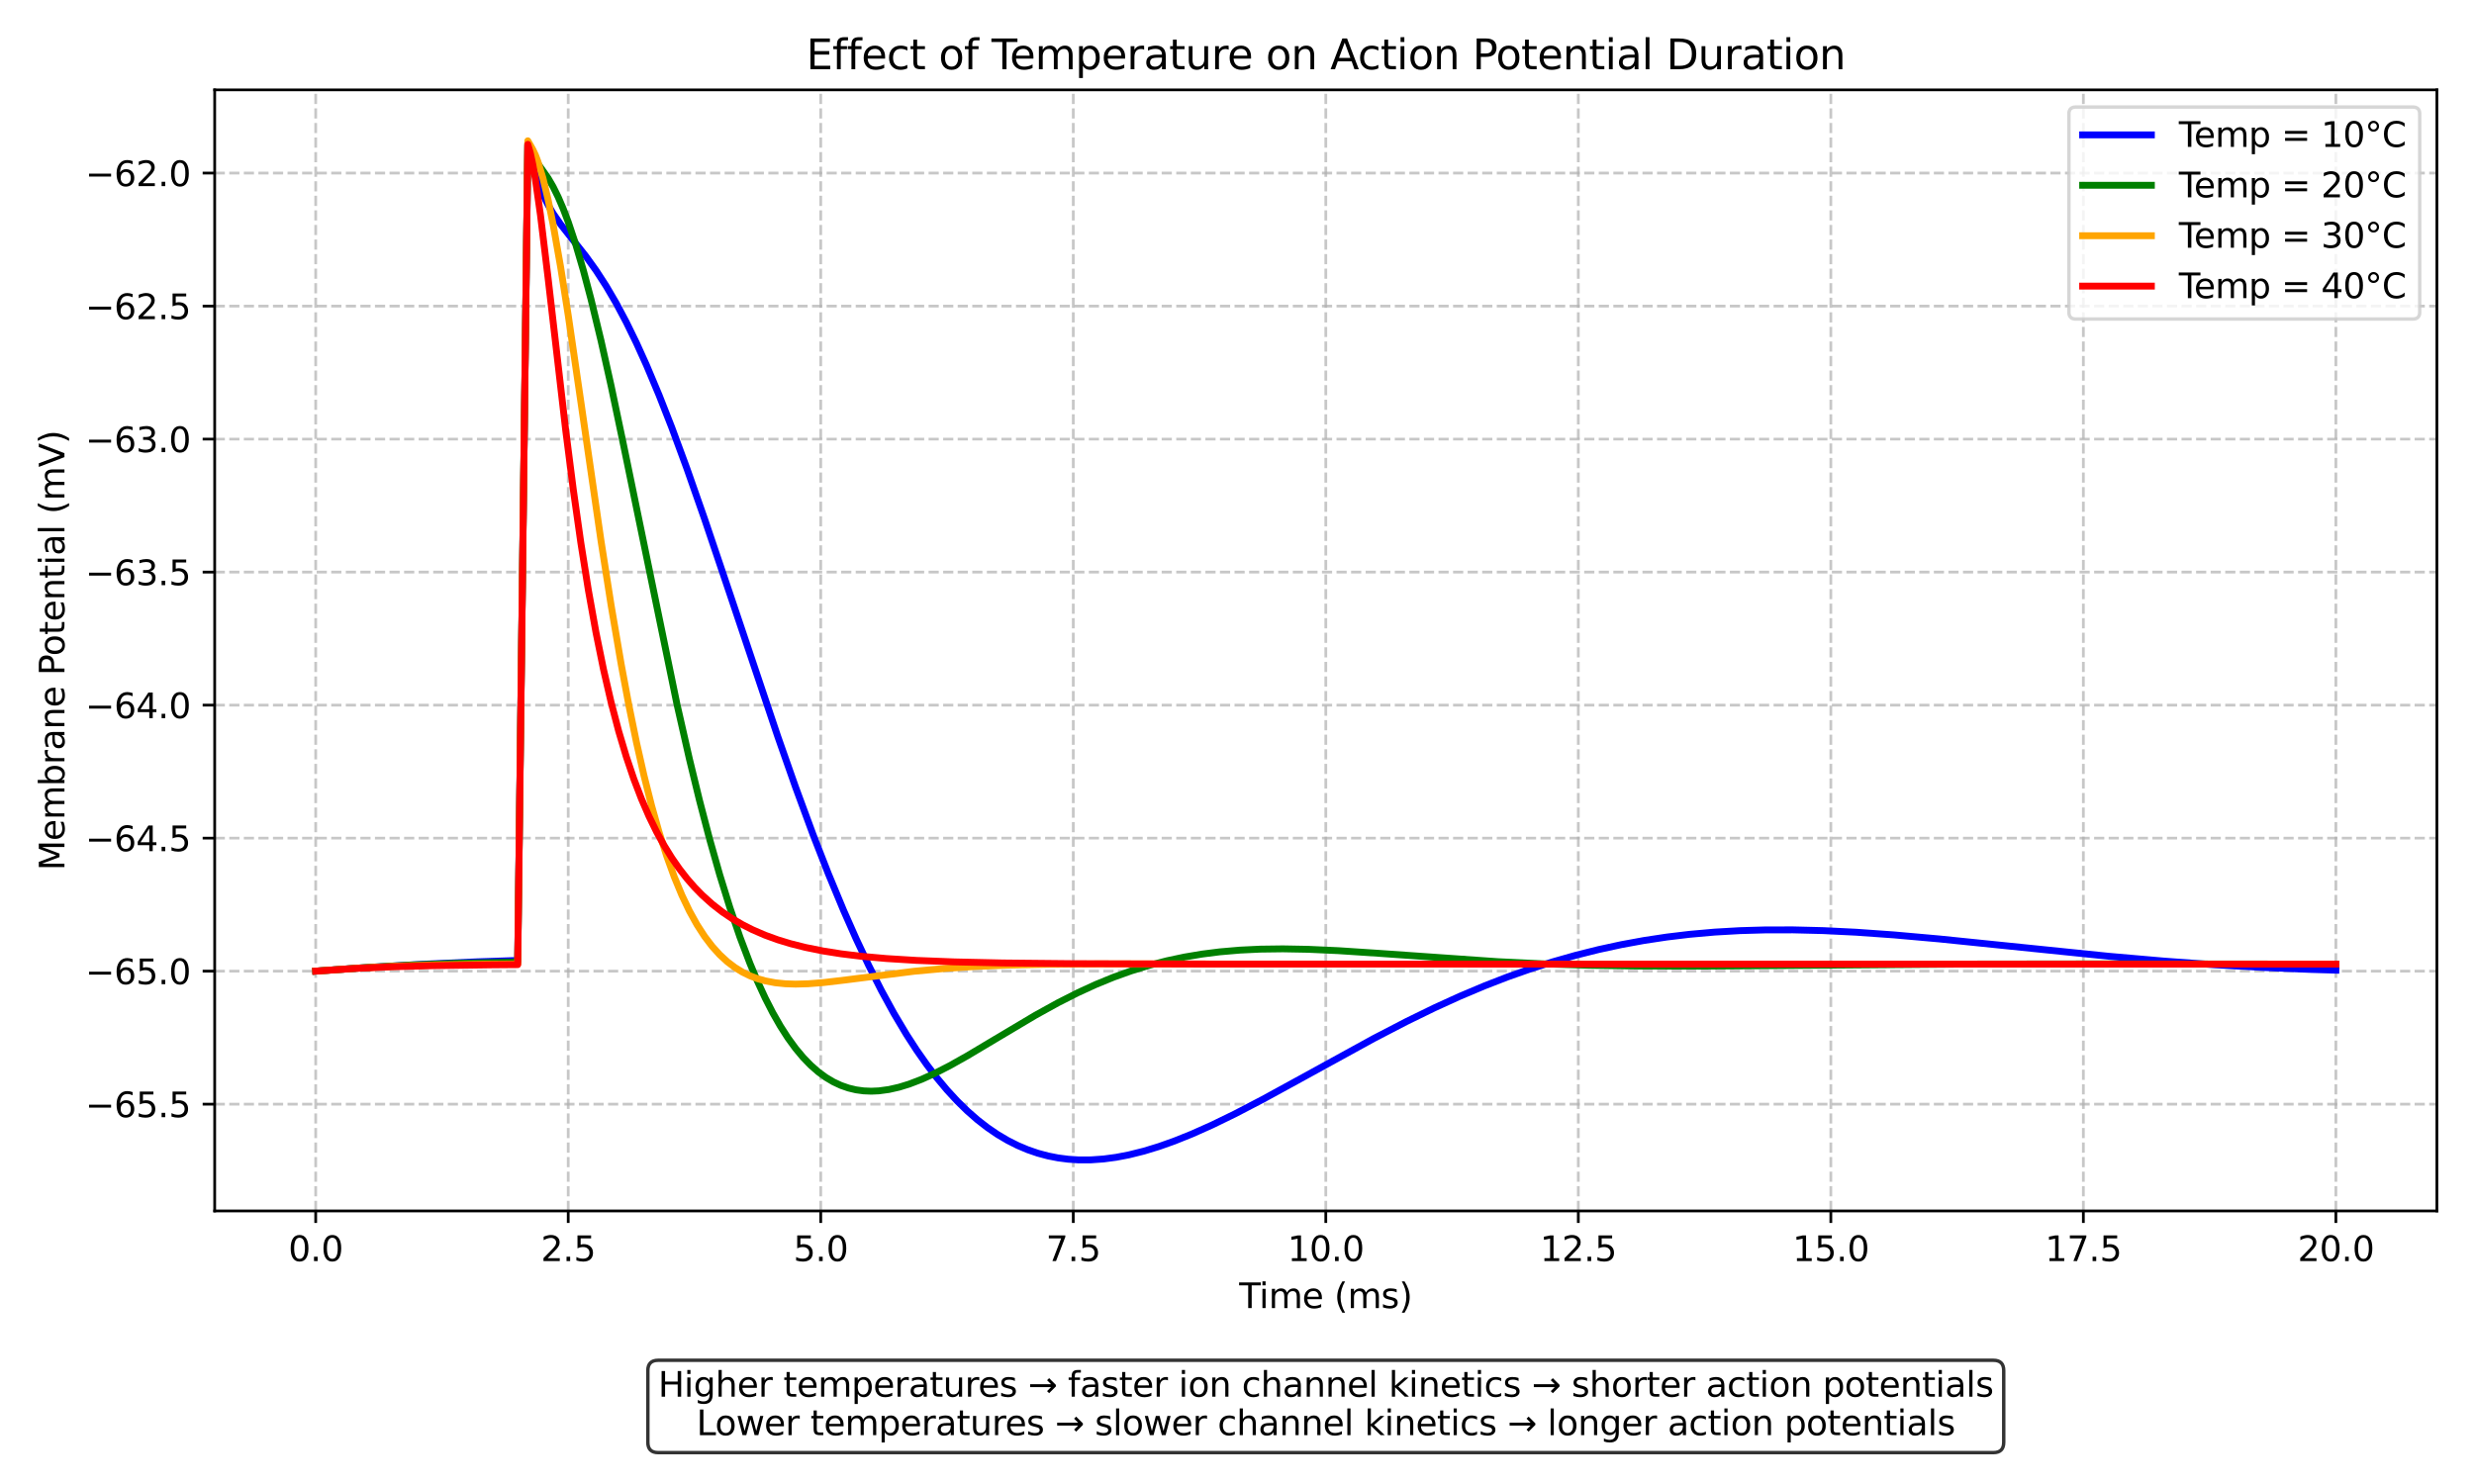 <?xml version="1.0" encoding="utf-8" standalone="no"?>
<!DOCTYPE svg PUBLIC "-//W3C//DTD SVG 1.1//EN"
  "http://www.w3.org/Graphics/SVG/1.1/DTD/svg11.dtd">
<svg xmlns:xlink="http://www.w3.org/1999/xlink" width="720pt" height="432pt" viewBox="0 0 720 432" xmlns="http://www.w3.org/2000/svg" version="1.1">
 <defs>
  <style type="text/css">*{stroke-linejoin: round; stroke-linecap: butt}</style>
 </defs>
 <g id="figure_1">
  <g id="patch_1">
   <path d="M 0 432 
L 720 432 
L 720 0 
L 0 0 
z
" style="fill: #ffffff"/>
  </g>
  <g id="axes_1">
   <g id="patch_2">
    <path d="M 62.48 352.512 
L 709.2 352.512 
L 709.2 26.16 
L 62.48 26.16 
z
" style="fill: #ffffff"/>
   </g>
   <g id="matplotlib.axis_1">
    <g id="xtick_1">
     <g id="line2d_1">
      <path d="M 91.876 352.512 
L 91.876 26.16 
" clip-path="url(#pe551882b14)" style="fill: none; stroke-dasharray: 2.96,1.28; stroke-dashoffset: 0; stroke: #b0b0b0; stroke-opacity: 0.7; stroke-width: 0.8"/>
     </g>
     <g id="line2d_2">
      <defs>
       <path id="ma149e930d0" d="M 0 0 
L 0 3.5 
" style="stroke: #000000; stroke-width: 0.8"/>
      </defs>
      <g>
       <use xlink:href="#ma149e930d0" x="91.876" y="352.512" style="stroke: #000000; stroke-width: 0.8"/>
      </g>
     </g>
     <g id="text_1">
      <!-- 0.0 -->
      <g transform="translate(83.925 367.11) scale(0.1 -0.1)">
       <defs>
        <path id="DejaVuSans-30" d="M 2034 4250 
Q 1547 4250 1301 3770 
Q 1056 3291 1056 2328 
Q 1056 1369 1301 889 
Q 1547 409 2034 409 
Q 2525 409 2770 889 
Q 3016 1369 3016 2328 
Q 3016 3291 2770 3770 
Q 2525 4250 2034 4250 
z
M 2034 4750 
Q 2819 4750 3233 4129 
Q 3647 3509 3647 2328 
Q 3647 1150 3233 529 
Q 2819 -91 2034 -91 
Q 1250 -91 836 529 
Q 422 1150 422 2328 
Q 422 3509 836 4129 
Q 1250 4750 2034 4750 
z
" transform="scale(0.016)"/>
        <path id="DejaVuSans-2e" d="M 684 794 
L 1344 794 
L 1344 0 
L 684 0 
L 684 794 
z
" transform="scale(0.016)"/>
       </defs>
       <use xlink:href="#DejaVuSans-30"/>
       <use xlink:href="#DejaVuSans-2e" transform="translate(63.623 0)"/>
       <use xlink:href="#DejaVuSans-30" transform="translate(95.41 0)"/>
      </g>
     </g>
    </g>
    <g id="xtick_2">
     <g id="line2d_3">
      <path d="M 165.367 352.512 
L 165.367 26.16 
" clip-path="url(#pe551882b14)" style="fill: none; stroke-dasharray: 2.96,1.28; stroke-dashoffset: 0; stroke: #b0b0b0; stroke-opacity: 0.7; stroke-width: 0.8"/>
     </g>
     <g id="line2d_4">
      <g>
       <use xlink:href="#ma149e930d0" x="165.367" y="352.512" style="stroke: #000000; stroke-width: 0.8"/>
      </g>
     </g>
     <g id="text_2">
      <!-- 2.5 -->
      <g transform="translate(157.416 367.11) scale(0.1 -0.1)">
       <defs>
        <path id="DejaVuSans-32" d="M 1228 531 
L 3431 531 
L 3431 0 
L 469 0 
L 469 531 
Q 828 903 1448 1529 
Q 2069 2156 2228 2338 
Q 2531 2678 2651 2914 
Q 2772 3150 2772 3378 
Q 2772 3750 2511 3984 
Q 2250 4219 1831 4219 
Q 1534 4219 1204 4116 
Q 875 4013 500 3803 
L 500 4441 
Q 881 4594 1212 4672 
Q 1544 4750 1819 4750 
Q 2544 4750 2975 4387 
Q 3406 4025 3406 3419 
Q 3406 3131 3298 2873 
Q 3191 2616 2906 2266 
Q 2828 2175 2409 1742 
Q 1991 1309 1228 531 
z
" transform="scale(0.016)"/>
        <path id="DejaVuSans-35" d="M 691 4666 
L 3169 4666 
L 3169 4134 
L 1269 4134 
L 1269 2991 
Q 1406 3038 1543 3061 
Q 1681 3084 1819 3084 
Q 2600 3084 3056 2656 
Q 3513 2228 3513 1497 
Q 3513 744 3044 326 
Q 2575 -91 1722 -91 
Q 1428 -91 1123 -41 
Q 819 9 494 109 
L 494 744 
Q 775 591 1075 516 
Q 1375 441 1709 441 
Q 2250 441 2565 725 
Q 2881 1009 2881 1497 
Q 2881 1984 2565 2268 
Q 2250 2553 1709 2553 
Q 1456 2553 1204 2497 
Q 953 2441 691 2322 
L 691 4666 
z
" transform="scale(0.016)"/>
       </defs>
       <use xlink:href="#DejaVuSans-32"/>
       <use xlink:href="#DejaVuSans-2e" transform="translate(63.623 0)"/>
       <use xlink:href="#DejaVuSans-35" transform="translate(95.41 0)"/>
      </g>
     </g>
    </g>
    <g id="xtick_3">
     <g id="line2d_5">
      <path d="M 238.858 352.512 
L 238.858 26.16 
" clip-path="url(#pe551882b14)" style="fill: none; stroke-dasharray: 2.96,1.28; stroke-dashoffset: 0; stroke: #b0b0b0; stroke-opacity: 0.7; stroke-width: 0.8"/>
     </g>
     <g id="line2d_6">
      <g>
       <use xlink:href="#ma149e930d0" x="238.858" y="352.512" style="stroke: #000000; stroke-width: 0.8"/>
      </g>
     </g>
     <g id="text_3">
      <!-- 5.0 -->
      <g transform="translate(230.907 367.11) scale(0.1 -0.1)">
       <use xlink:href="#DejaVuSans-35"/>
       <use xlink:href="#DejaVuSans-2e" transform="translate(63.623 0)"/>
       <use xlink:href="#DejaVuSans-30" transform="translate(95.41 0)"/>
      </g>
     </g>
    </g>
    <g id="xtick_4">
     <g id="line2d_7">
      <path d="M 312.349 352.512 
L 312.349 26.16 
" clip-path="url(#pe551882b14)" style="fill: none; stroke-dasharray: 2.96,1.28; stroke-dashoffset: 0; stroke: #b0b0b0; stroke-opacity: 0.7; stroke-width: 0.8"/>
     </g>
     <g id="line2d_8">
      <g>
       <use xlink:href="#ma149e930d0" x="312.349" y="352.512" style="stroke: #000000; stroke-width: 0.8"/>
      </g>
     </g>
     <g id="text_4">
      <!-- 7.5 -->
      <g transform="translate(304.398 367.11) scale(0.1 -0.1)">
       <defs>
        <path id="DejaVuSans-37" d="M 525 4666 
L 3525 4666 
L 3525 4397 
L 1831 0 
L 1172 0 
L 2766 4134 
L 525 4134 
L 525 4666 
z
" transform="scale(0.016)"/>
       </defs>
       <use xlink:href="#DejaVuSans-37"/>
       <use xlink:href="#DejaVuSans-2e" transform="translate(63.623 0)"/>
       <use xlink:href="#DejaVuSans-35" transform="translate(95.41 0)"/>
      </g>
     </g>
    </g>
    <g id="xtick_5">
     <g id="line2d_9">
      <path d="M 385.84 352.512 
L 385.84 26.16 
" clip-path="url(#pe551882b14)" style="fill: none; stroke-dasharray: 2.96,1.28; stroke-dashoffset: 0; stroke: #b0b0b0; stroke-opacity: 0.7; stroke-width: 0.8"/>
     </g>
     <g id="line2d_10">
      <g>
       <use xlink:href="#ma149e930d0" x="385.84" y="352.512" style="stroke: #000000; stroke-width: 0.8"/>
      </g>
     </g>
     <g id="text_5">
      <!-- 10.0 -->
      <g transform="translate(374.707 367.11) scale(0.1 -0.1)">
       <defs>
        <path id="DejaVuSans-31" d="M 794 531 
L 1825 531 
L 1825 4091 
L 703 3866 
L 703 4441 
L 1819 4666 
L 2450 4666 
L 2450 531 
L 3481 531 
L 3481 0 
L 794 0 
L 794 531 
z
" transform="scale(0.016)"/>
       </defs>
       <use xlink:href="#DejaVuSans-31"/>
       <use xlink:href="#DejaVuSans-30" transform="translate(63.623 0)"/>
       <use xlink:href="#DejaVuSans-2e" transform="translate(127.246 0)"/>
       <use xlink:href="#DejaVuSans-30" transform="translate(159.033 0)"/>
      </g>
     </g>
    </g>
    <g id="xtick_6">
     <g id="line2d_11">
      <path d="M 459.331 352.512 
L 459.331 26.16 
" clip-path="url(#pe551882b14)" style="fill: none; stroke-dasharray: 2.96,1.28; stroke-dashoffset: 0; stroke: #b0b0b0; stroke-opacity: 0.7; stroke-width: 0.8"/>
     </g>
     <g id="line2d_12">
      <g>
       <use xlink:href="#ma149e930d0" x="459.331" y="352.512" style="stroke: #000000; stroke-width: 0.8"/>
      </g>
     </g>
     <g id="text_6">
      <!-- 12.5 -->
      <g transform="translate(448.198 367.11) scale(0.1 -0.1)">
       <use xlink:href="#DejaVuSans-31"/>
       <use xlink:href="#DejaVuSans-32" transform="translate(63.623 0)"/>
       <use xlink:href="#DejaVuSans-2e" transform="translate(127.246 0)"/>
       <use xlink:href="#DejaVuSans-35" transform="translate(159.033 0)"/>
      </g>
     </g>
    </g>
    <g id="xtick_7">
     <g id="line2d_13">
      <path d="M 532.822 352.512 
L 532.822 26.16 
" clip-path="url(#pe551882b14)" style="fill: none; stroke-dasharray: 2.96,1.28; stroke-dashoffset: 0; stroke: #b0b0b0; stroke-opacity: 0.7; stroke-width: 0.8"/>
     </g>
     <g id="line2d_14">
      <g>
       <use xlink:href="#ma149e930d0" x="532.822" y="352.512" style="stroke: #000000; stroke-width: 0.8"/>
      </g>
     </g>
     <g id="text_7">
      <!-- 15.0 -->
      <g transform="translate(521.689 367.11) scale(0.1 -0.1)">
       <use xlink:href="#DejaVuSans-31"/>
       <use xlink:href="#DejaVuSans-35" transform="translate(63.623 0)"/>
       <use xlink:href="#DejaVuSans-2e" transform="translate(127.246 0)"/>
       <use xlink:href="#DejaVuSans-30" transform="translate(159.033 0)"/>
      </g>
     </g>
    </g>
    <g id="xtick_8">
     <g id="line2d_15">
      <path d="M 606.313 352.512 
L 606.313 26.16 
" clip-path="url(#pe551882b14)" style="fill: none; stroke-dasharray: 2.96,1.28; stroke-dashoffset: 0; stroke: #b0b0b0; stroke-opacity: 0.7; stroke-width: 0.8"/>
     </g>
     <g id="line2d_16">
      <g>
       <use xlink:href="#ma149e930d0" x="606.313" y="352.512" style="stroke: #000000; stroke-width: 0.8"/>
      </g>
     </g>
     <g id="text_8">
      <!-- 17.5 -->
      <g transform="translate(595.18 367.11) scale(0.1 -0.1)">
       <use xlink:href="#DejaVuSans-31"/>
       <use xlink:href="#DejaVuSans-37" transform="translate(63.623 0)"/>
       <use xlink:href="#DejaVuSans-2e" transform="translate(127.246 0)"/>
       <use xlink:href="#DejaVuSans-35" transform="translate(159.033 0)"/>
      </g>
     </g>
    </g>
    <g id="xtick_9">
     <g id="line2d_17">
      <path d="M 679.804 352.512 
L 679.804 26.16 
" clip-path="url(#pe551882b14)" style="fill: none; stroke-dasharray: 2.96,1.28; stroke-dashoffset: 0; stroke: #b0b0b0; stroke-opacity: 0.7; stroke-width: 0.8"/>
     </g>
     <g id="line2d_18">
      <g>
       <use xlink:href="#ma149e930d0" x="679.804" y="352.512" style="stroke: #000000; stroke-width: 0.8"/>
      </g>
     </g>
     <g id="text_9">
      <!-- 20.0 -->
      <g transform="translate(668.671 367.11) scale(0.1 -0.1)">
       <use xlink:href="#DejaVuSans-32"/>
       <use xlink:href="#DejaVuSans-30" transform="translate(63.623 0)"/>
       <use xlink:href="#DejaVuSans-2e" transform="translate(127.246 0)"/>
       <use xlink:href="#DejaVuSans-30" transform="translate(159.033 0)"/>
      </g>
     </g>
    </g>
    <g id="text_10">
     <!-- Time (ms) -->
     <g transform="translate(360.641 380.789) scale(0.1 -0.1)">
      <defs>
       <path id="DejaVuSans-54" d="M -19 4666 
L 3928 4666 
L 3928 4134 
L 2272 4134 
L 2272 0 
L 1638 0 
L 1638 4134 
L -19 4134 
L -19 4666 
z
" transform="scale(0.016)"/>
       <path id="DejaVuSans-69" d="M 603 3500 
L 1178 3500 
L 1178 0 
L 603 0 
L 603 3500 
z
M 603 4863 
L 1178 4863 
L 1178 4134 
L 603 4134 
L 603 4863 
z
" transform="scale(0.016)"/>
       <path id="DejaVuSans-6d" d="M 3328 2828 
Q 3544 3216 3844 3400 
Q 4144 3584 4550 3584 
Q 5097 3584 5394 3201 
Q 5691 2819 5691 2113 
L 5691 0 
L 5113 0 
L 5113 2094 
Q 5113 2597 4934 2840 
Q 4756 3084 4391 3084 
Q 3944 3084 3684 2787 
Q 3425 2491 3425 1978 
L 3425 0 
L 2847 0 
L 2847 2094 
Q 2847 2600 2669 2842 
Q 2491 3084 2119 3084 
Q 1678 3084 1418 2786 
Q 1159 2488 1159 1978 
L 1159 0 
L 581 0 
L 581 3500 
L 1159 3500 
L 1159 2956 
Q 1356 3278 1631 3431 
Q 1906 3584 2284 3584 
Q 2666 3584 2933 3390 
Q 3200 3197 3328 2828 
z
" transform="scale(0.016)"/>
       <path id="DejaVuSans-65" d="M 3597 1894 
L 3597 1613 
L 953 1613 
Q 991 1019 1311 708 
Q 1631 397 2203 397 
Q 2534 397 2845 478 
Q 3156 559 3463 722 
L 3463 178 
Q 3153 47 2828 -22 
Q 2503 -91 2169 -91 
Q 1331 -91 842 396 
Q 353 884 353 1716 
Q 353 2575 817 3079 
Q 1281 3584 2069 3584 
Q 2775 3584 3186 3129 
Q 3597 2675 3597 1894 
z
M 3022 2063 
Q 3016 2534 2758 2815 
Q 2500 3097 2075 3097 
Q 1594 3097 1305 2825 
Q 1016 2553 972 2059 
L 3022 2063 
z
" transform="scale(0.016)"/>
       <path id="DejaVuSans-20" transform="scale(0.016)"/>
       <path id="DejaVuSans-28" d="M 1984 4856 
Q 1566 4138 1362 3434 
Q 1159 2731 1159 2009 
Q 1159 1288 1364 580 
Q 1569 -128 1984 -844 
L 1484 -844 
Q 1016 -109 783 600 
Q 550 1309 550 2009 
Q 550 2706 781 3412 
Q 1013 4119 1484 4856 
L 1984 4856 
z
" transform="scale(0.016)"/>
       <path id="DejaVuSans-73" d="M 2834 3397 
L 2834 2853 
Q 2591 2978 2328 3040 
Q 2066 3103 1784 3103 
Q 1356 3103 1142 2972 
Q 928 2841 928 2578 
Q 928 2378 1081 2264 
Q 1234 2150 1697 2047 
L 1894 2003 
Q 2506 1872 2764 1633 
Q 3022 1394 3022 966 
Q 3022 478 2636 193 
Q 2250 -91 1575 -91 
Q 1294 -91 989 -36 
Q 684 19 347 128 
L 347 722 
Q 666 556 975 473 
Q 1284 391 1588 391 
Q 1994 391 2212 530 
Q 2431 669 2431 922 
Q 2431 1156 2273 1281 
Q 2116 1406 1581 1522 
L 1381 1569 
Q 847 1681 609 1914 
Q 372 2147 372 2553 
Q 372 3047 722 3315 
Q 1072 3584 1716 3584 
Q 2034 3584 2315 3537 
Q 2597 3491 2834 3397 
z
" transform="scale(0.016)"/>
       <path id="DejaVuSans-29" d="M 513 4856 
L 1013 4856 
Q 1481 4119 1714 3412 
Q 1947 2706 1947 2009 
Q 1947 1309 1714 600 
Q 1481 -109 1013 -844 
L 513 -844 
Q 928 -128 1133 580 
Q 1338 1288 1338 2009 
Q 1338 2731 1133 3434 
Q 928 4138 513 4856 
z
" transform="scale(0.016)"/>
      </defs>
      <use xlink:href="#DejaVuSans-54"/>
      <use xlink:href="#DejaVuSans-69" transform="translate(57.959 0)"/>
      <use xlink:href="#DejaVuSans-6d" transform="translate(85.742 0)"/>
      <use xlink:href="#DejaVuSans-65" transform="translate(183.154 0)"/>
      <use xlink:href="#DejaVuSans-20" transform="translate(244.678 0)"/>
      <use xlink:href="#DejaVuSans-28" transform="translate(276.465 0)"/>
      <use xlink:href="#DejaVuSans-6d" transform="translate(315.479 0)"/>
      <use xlink:href="#DejaVuSans-73" transform="translate(412.891 0)"/>
      <use xlink:href="#DejaVuSans-29" transform="translate(464.99 0)"/>
     </g>
    </g>
   </g>
   <g id="matplotlib.axis_2">
    <g id="ytick_1">
     <g id="line2d_19">
      <path d="M 62.48 321.42 
L 709.2 321.42 
" clip-path="url(#pe551882b14)" style="fill: none; stroke-dasharray: 2.96,1.28; stroke-dashoffset: 0; stroke: #b0b0b0; stroke-opacity: 0.7; stroke-width: 0.8"/>
     </g>
     <g id="line2d_20">
      <defs>
       <path id="mdd302c9a31" d="M 0 0 
L -3.5 0 
" style="stroke: #000000; stroke-width: 0.8"/>
      </defs>
      <g>
       <use xlink:href="#mdd302c9a31" x="62.48" y="321.42" style="stroke: #000000; stroke-width: 0.8"/>
      </g>
     </g>
     <g id="text_11">
      <!-- −65.5 -->
      <g transform="translate(24.835 325.219) scale(0.1 -0.1)">
       <defs>
        <path id="DejaVuSans-2212" d="M 678 2272 
L 4684 2272 
L 4684 1741 
L 678 1741 
L 678 2272 
z
" transform="scale(0.016)"/>
        <path id="DejaVuSans-36" d="M 2113 2584 
Q 1688 2584 1439 2293 
Q 1191 2003 1191 1497 
Q 1191 994 1439 701 
Q 1688 409 2113 409 
Q 2538 409 2786 701 
Q 3034 994 3034 1497 
Q 3034 2003 2786 2293 
Q 2538 2584 2113 2584 
z
M 3366 4563 
L 3366 3988 
Q 3128 4100 2886 4159 
Q 2644 4219 2406 4219 
Q 1781 4219 1451 3797 
Q 1122 3375 1075 2522 
Q 1259 2794 1537 2939 
Q 1816 3084 2150 3084 
Q 2853 3084 3261 2657 
Q 3669 2231 3669 1497 
Q 3669 778 3244 343 
Q 2819 -91 2113 -91 
Q 1303 -91 875 529 
Q 447 1150 447 2328 
Q 447 3434 972 4092 
Q 1497 4750 2381 4750 
Q 2619 4750 2861 4703 
Q 3103 4656 3366 4563 
z
" transform="scale(0.016)"/>
       </defs>
       <use xlink:href="#DejaVuSans-2212"/>
       <use xlink:href="#DejaVuSans-36" transform="translate(83.789 0)"/>
       <use xlink:href="#DejaVuSans-35" transform="translate(147.412 0)"/>
       <use xlink:href="#DejaVuSans-2e" transform="translate(211.035 0)"/>
       <use xlink:href="#DejaVuSans-35" transform="translate(242.822 0)"/>
      </g>
     </g>
    </g>
    <g id="ytick_2">
     <g id="line2d_21">
      <path d="M 62.48 282.701 
L 709.2 282.701 
" clip-path="url(#pe551882b14)" style="fill: none; stroke-dasharray: 2.96,1.28; stroke-dashoffset: 0; stroke: #b0b0b0; stroke-opacity: 0.7; stroke-width: 0.8"/>
     </g>
     <g id="line2d_22">
      <g>
       <use xlink:href="#mdd302c9a31" x="62.48" y="282.701" style="stroke: #000000; stroke-width: 0.8"/>
      </g>
     </g>
     <g id="text_12">
      <!-- −65.0 -->
      <g transform="translate(24.835 286.5) scale(0.1 -0.1)">
       <use xlink:href="#DejaVuSans-2212"/>
       <use xlink:href="#DejaVuSans-36" transform="translate(83.789 0)"/>
       <use xlink:href="#DejaVuSans-35" transform="translate(147.412 0)"/>
       <use xlink:href="#DejaVuSans-2e" transform="translate(211.035 0)"/>
       <use xlink:href="#DejaVuSans-30" transform="translate(242.822 0)"/>
      </g>
     </g>
    </g>
    <g id="ytick_3">
     <g id="line2d_23">
      <path d="M 62.48 243.982 
L 709.2 243.982 
" clip-path="url(#pe551882b14)" style="fill: none; stroke-dasharray: 2.96,1.28; stroke-dashoffset: 0; stroke: #b0b0b0; stroke-opacity: 0.7; stroke-width: 0.8"/>
     </g>
     <g id="line2d_24">
      <g>
       <use xlink:href="#mdd302c9a31" x="62.48" y="243.982" style="stroke: #000000; stroke-width: 0.8"/>
      </g>
     </g>
     <g id="text_13">
      <!-- −64.5 -->
      <g transform="translate(24.835 247.781) scale(0.1 -0.1)">
       <defs>
        <path id="DejaVuSans-34" d="M 2419 4116 
L 825 1625 
L 2419 1625 
L 2419 4116 
z
M 2253 4666 
L 3047 4666 
L 3047 1625 
L 3713 1625 
L 3713 1100 
L 3047 1100 
L 3047 0 
L 2419 0 
L 2419 1100 
L 313 1100 
L 313 1709 
L 2253 4666 
z
" transform="scale(0.016)"/>
       </defs>
       <use xlink:href="#DejaVuSans-2212"/>
       <use xlink:href="#DejaVuSans-36" transform="translate(83.789 0)"/>
       <use xlink:href="#DejaVuSans-34" transform="translate(147.412 0)"/>
       <use xlink:href="#DejaVuSans-2e" transform="translate(211.035 0)"/>
       <use xlink:href="#DejaVuSans-35" transform="translate(242.822 0)"/>
      </g>
     </g>
    </g>
    <g id="ytick_4">
     <g id="line2d_25">
      <path d="M 62.48 205.263 
L 709.2 205.263 
" clip-path="url(#pe551882b14)" style="fill: none; stroke-dasharray: 2.96,1.28; stroke-dashoffset: 0; stroke: #b0b0b0; stroke-opacity: 0.7; stroke-width: 0.8"/>
     </g>
     <g id="line2d_26">
      <g>
       <use xlink:href="#mdd302c9a31" x="62.48" y="205.263" style="stroke: #000000; stroke-width: 0.8"/>
      </g>
     </g>
     <g id="text_14">
      <!-- −64.0 -->
      <g transform="translate(24.835 209.062) scale(0.1 -0.1)">
       <use xlink:href="#DejaVuSans-2212"/>
       <use xlink:href="#DejaVuSans-36" transform="translate(83.789 0)"/>
       <use xlink:href="#DejaVuSans-34" transform="translate(147.412 0)"/>
       <use xlink:href="#DejaVuSans-2e" transform="translate(211.035 0)"/>
       <use xlink:href="#DejaVuSans-30" transform="translate(242.822 0)"/>
      </g>
     </g>
    </g>
    <g id="ytick_5">
     <g id="line2d_27">
      <path d="M 62.48 166.544 
L 709.2 166.544 
" clip-path="url(#pe551882b14)" style="fill: none; stroke-dasharray: 2.96,1.28; stroke-dashoffset: 0; stroke: #b0b0b0; stroke-opacity: 0.7; stroke-width: 0.8"/>
     </g>
     <g id="line2d_28">
      <g>
       <use xlink:href="#mdd302c9a31" x="62.48" y="166.544" style="stroke: #000000; stroke-width: 0.8"/>
      </g>
     </g>
     <g id="text_15">
      <!-- −63.5 -->
      <g transform="translate(24.835 170.343) scale(0.1 -0.1)">
       <defs>
        <path id="DejaVuSans-33" d="M 2597 2516 
Q 3050 2419 3304 2112 
Q 3559 1806 3559 1356 
Q 3559 666 3084 287 
Q 2609 -91 1734 -91 
Q 1441 -91 1130 -33 
Q 819 25 488 141 
L 488 750 
Q 750 597 1062 519 
Q 1375 441 1716 441 
Q 2309 441 2620 675 
Q 2931 909 2931 1356 
Q 2931 1769 2642 2001 
Q 2353 2234 1838 2234 
L 1294 2234 
L 1294 2753 
L 1863 2753 
Q 2328 2753 2575 2939 
Q 2822 3125 2822 3475 
Q 2822 3834 2567 4026 
Q 2313 4219 1838 4219 
Q 1578 4219 1281 4162 
Q 984 4106 628 3988 
L 628 4550 
Q 988 4650 1302 4700 
Q 1616 4750 1894 4750 
Q 2613 4750 3031 4423 
Q 3450 4097 3450 3541 
Q 3450 3153 3228 2886 
Q 3006 2619 2597 2516 
z
" transform="scale(0.016)"/>
       </defs>
       <use xlink:href="#DejaVuSans-2212"/>
       <use xlink:href="#DejaVuSans-36" transform="translate(83.789 0)"/>
       <use xlink:href="#DejaVuSans-33" transform="translate(147.412 0)"/>
       <use xlink:href="#DejaVuSans-2e" transform="translate(211.035 0)"/>
       <use xlink:href="#DejaVuSans-35" transform="translate(242.822 0)"/>
      </g>
     </g>
    </g>
    <g id="ytick_6">
     <g id="line2d_29">
      <path d="M 62.48 127.824 
L 709.2 127.824 
" clip-path="url(#pe551882b14)" style="fill: none; stroke-dasharray: 2.96,1.28; stroke-dashoffset: 0; stroke: #b0b0b0; stroke-opacity: 0.7; stroke-width: 0.8"/>
     </g>
     <g id="line2d_30">
      <g>
       <use xlink:href="#mdd302c9a31" x="62.48" y="127.824" style="stroke: #000000; stroke-width: 0.8"/>
      </g>
     </g>
     <g id="text_16">
      <!-- −63.0 -->
      <g transform="translate(24.835 131.624) scale(0.1 -0.1)">
       <use xlink:href="#DejaVuSans-2212"/>
       <use xlink:href="#DejaVuSans-36" transform="translate(83.789 0)"/>
       <use xlink:href="#DejaVuSans-33" transform="translate(147.412 0)"/>
       <use xlink:href="#DejaVuSans-2e" transform="translate(211.035 0)"/>
       <use xlink:href="#DejaVuSans-30" transform="translate(242.822 0)"/>
      </g>
     </g>
    </g>
    <g id="ytick_7">
     <g id="line2d_31">
      <path d="M 62.48 89.105 
L 709.2 89.105 
" clip-path="url(#pe551882b14)" style="fill: none; stroke-dasharray: 2.96,1.28; stroke-dashoffset: 0; stroke: #b0b0b0; stroke-opacity: 0.7; stroke-width: 0.8"/>
     </g>
     <g id="line2d_32">
      <g>
       <use xlink:href="#mdd302c9a31" x="62.48" y="89.105" style="stroke: #000000; stroke-width: 0.8"/>
      </g>
     </g>
     <g id="text_17">
      <!-- −62.5 -->
      <g transform="translate(24.835 92.904) scale(0.1 -0.1)">
       <use xlink:href="#DejaVuSans-2212"/>
       <use xlink:href="#DejaVuSans-36" transform="translate(83.789 0)"/>
       <use xlink:href="#DejaVuSans-32" transform="translate(147.412 0)"/>
       <use xlink:href="#DejaVuSans-2e" transform="translate(211.035 0)"/>
       <use xlink:href="#DejaVuSans-35" transform="translate(242.822 0)"/>
      </g>
     </g>
    </g>
    <g id="ytick_8">
     <g id="line2d_33">
      <path d="M 62.48 50.386 
L 709.2 50.386 
" clip-path="url(#pe551882b14)" style="fill: none; stroke-dasharray: 2.96,1.28; stroke-dashoffset: 0; stroke: #b0b0b0; stroke-opacity: 0.7; stroke-width: 0.8"/>
     </g>
     <g id="line2d_34">
      <g>
       <use xlink:href="#mdd302c9a31" x="62.48" y="50.386" style="stroke: #000000; stroke-width: 0.8"/>
      </g>
     </g>
     <g id="text_18">
      <!-- −62.0 -->
      <g transform="translate(24.835 54.185) scale(0.1 -0.1)">
       <use xlink:href="#DejaVuSans-2212"/>
       <use xlink:href="#DejaVuSans-36" transform="translate(83.789 0)"/>
       <use xlink:href="#DejaVuSans-32" transform="translate(147.412 0)"/>
       <use xlink:href="#DejaVuSans-2e" transform="translate(211.035 0)"/>
       <use xlink:href="#DejaVuSans-30" transform="translate(242.822 0)"/>
      </g>
     </g>
    </g>
    <g id="text_19">
     <!-- Membrane Potential (mV) -->
     <g transform="translate(18.755 253.407) rotate(-90) scale(0.1 -0.1)">
      <defs>
       <path id="DejaVuSans-4d" d="M 628 4666 
L 1569 4666 
L 2759 1491 
L 3956 4666 
L 4897 4666 
L 4897 0 
L 4281 0 
L 4281 4097 
L 3078 897 
L 2444 897 
L 1241 4097 
L 1241 0 
L 628 0 
L 628 4666 
z
" transform="scale(0.016)"/>
       <path id="DejaVuSans-62" d="M 3116 1747 
Q 3116 2381 2855 2742 
Q 2594 3103 2138 3103 
Q 1681 3103 1420 2742 
Q 1159 2381 1159 1747 
Q 1159 1113 1420 752 
Q 1681 391 2138 391 
Q 2594 391 2855 752 
Q 3116 1113 3116 1747 
z
M 1159 2969 
Q 1341 3281 1617 3432 
Q 1894 3584 2278 3584 
Q 2916 3584 3314 3078 
Q 3713 2572 3713 1747 
Q 3713 922 3314 415 
Q 2916 -91 2278 -91 
Q 1894 -91 1617 61 
Q 1341 213 1159 525 
L 1159 0 
L 581 0 
L 581 4863 
L 1159 4863 
L 1159 2969 
z
" transform="scale(0.016)"/>
       <path id="DejaVuSans-72" d="M 2631 2963 
Q 2534 3019 2420 3045 
Q 2306 3072 2169 3072 
Q 1681 3072 1420 2755 
Q 1159 2438 1159 1844 
L 1159 0 
L 581 0 
L 581 3500 
L 1159 3500 
L 1159 2956 
Q 1341 3275 1631 3429 
Q 1922 3584 2338 3584 
Q 2397 3584 2469 3576 
Q 2541 3569 2628 3553 
L 2631 2963 
z
" transform="scale(0.016)"/>
       <path id="DejaVuSans-61" d="M 2194 1759 
Q 1497 1759 1228 1600 
Q 959 1441 959 1056 
Q 959 750 1161 570 
Q 1363 391 1709 391 
Q 2188 391 2477 730 
Q 2766 1069 2766 1631 
L 2766 1759 
L 2194 1759 
z
M 3341 1997 
L 3341 0 
L 2766 0 
L 2766 531 
Q 2569 213 2275 61 
Q 1981 -91 1556 -91 
Q 1019 -91 701 211 
Q 384 513 384 1019 
Q 384 1609 779 1909 
Q 1175 2209 1959 2209 
L 2766 2209 
L 2766 2266 
Q 2766 2663 2505 2880 
Q 2244 3097 1772 3097 
Q 1472 3097 1187 3025 
Q 903 2953 641 2809 
L 641 3341 
Q 956 3463 1253 3523 
Q 1550 3584 1831 3584 
Q 2591 3584 2966 3190 
Q 3341 2797 3341 1997 
z
" transform="scale(0.016)"/>
       <path id="DejaVuSans-6e" d="M 3513 2113 
L 3513 0 
L 2938 0 
L 2938 2094 
Q 2938 2591 2744 2837 
Q 2550 3084 2163 3084 
Q 1697 3084 1428 2787 
Q 1159 2491 1159 1978 
L 1159 0 
L 581 0 
L 581 3500 
L 1159 3500 
L 1159 2956 
Q 1366 3272 1645 3428 
Q 1925 3584 2291 3584 
Q 2894 3584 3203 3211 
Q 3513 2838 3513 2113 
z
" transform="scale(0.016)"/>
       <path id="DejaVuSans-50" d="M 1259 4147 
L 1259 2394 
L 2053 2394 
Q 2494 2394 2734 2622 
Q 2975 2850 2975 3272 
Q 2975 3691 2734 3919 
Q 2494 4147 2053 4147 
L 1259 4147 
z
M 628 4666 
L 2053 4666 
Q 2838 4666 3239 4311 
Q 3641 3956 3641 3272 
Q 3641 2581 3239 2228 
Q 2838 1875 2053 1875 
L 1259 1875 
L 1259 0 
L 628 0 
L 628 4666 
z
" transform="scale(0.016)"/>
       <path id="DejaVuSans-6f" d="M 1959 3097 
Q 1497 3097 1228 2736 
Q 959 2375 959 1747 
Q 959 1119 1226 758 
Q 1494 397 1959 397 
Q 2419 397 2687 759 
Q 2956 1122 2956 1747 
Q 2956 2369 2687 2733 
Q 2419 3097 1959 3097 
z
M 1959 3584 
Q 2709 3584 3137 3096 
Q 3566 2609 3566 1747 
Q 3566 888 3137 398 
Q 2709 -91 1959 -91 
Q 1206 -91 779 398 
Q 353 888 353 1747 
Q 353 2609 779 3096 
Q 1206 3584 1959 3584 
z
" transform="scale(0.016)"/>
       <path id="DejaVuSans-74" d="M 1172 4494 
L 1172 3500 
L 2356 3500 
L 2356 3053 
L 1172 3053 
L 1172 1153 
Q 1172 725 1289 603 
Q 1406 481 1766 481 
L 2356 481 
L 2356 0 
L 1766 0 
Q 1100 0 847 248 
Q 594 497 594 1153 
L 594 3053 
L 172 3053 
L 172 3500 
L 594 3500 
L 594 4494 
L 1172 4494 
z
" transform="scale(0.016)"/>
       <path id="DejaVuSans-6c" d="M 603 4863 
L 1178 4863 
L 1178 0 
L 603 0 
L 603 4863 
z
" transform="scale(0.016)"/>
       <path id="DejaVuSans-56" d="M 1831 0 
L 50 4666 
L 709 4666 
L 2188 738 
L 3669 4666 
L 4325 4666 
L 2547 0 
L 1831 0 
z
" transform="scale(0.016)"/>
      </defs>
      <use xlink:href="#DejaVuSans-4d"/>
      <use xlink:href="#DejaVuSans-65" transform="translate(86.279 0)"/>
      <use xlink:href="#DejaVuSans-6d" transform="translate(147.803 0)"/>
      <use xlink:href="#DejaVuSans-62" transform="translate(245.215 0)"/>
      <use xlink:href="#DejaVuSans-72" transform="translate(308.691 0)"/>
      <use xlink:href="#DejaVuSans-61" transform="translate(349.805 0)"/>
      <use xlink:href="#DejaVuSans-6e" transform="translate(411.084 0)"/>
      <use xlink:href="#DejaVuSans-65" transform="translate(474.463 0)"/>
      <use xlink:href="#DejaVuSans-20" transform="translate(535.986 0)"/>
      <use xlink:href="#DejaVuSans-50" transform="translate(567.773 0)"/>
      <use xlink:href="#DejaVuSans-6f" transform="translate(624.451 0)"/>
      <use xlink:href="#DejaVuSans-74" transform="translate(685.633 0)"/>
      <use xlink:href="#DejaVuSans-65" transform="translate(724.842 0)"/>
      <use xlink:href="#DejaVuSans-6e" transform="translate(786.365 0)"/>
      <use xlink:href="#DejaVuSans-74" transform="translate(849.744 0)"/>
      <use xlink:href="#DejaVuSans-69" transform="translate(888.953 0)"/>
      <use xlink:href="#DejaVuSans-61" transform="translate(916.736 0)"/>
      <use xlink:href="#DejaVuSans-6c" transform="translate(978.016 0)"/>
      <use xlink:href="#DejaVuSans-20" transform="translate(1005.799 0)"/>
      <use xlink:href="#DejaVuSans-28" transform="translate(1037.586 0)"/>
      <use xlink:href="#DejaVuSans-6d" transform="translate(1076.6 0)"/>
      <use xlink:href="#DejaVuSans-56" transform="translate(1174.012 0)"/>
      <use xlink:href="#DejaVuSans-29" transform="translate(1242.42 0)"/>
     </g>
    </g>
   </g>
   <g id="line2d_35">
    <path d="M 91.876 282.701 
L 105.84 281.707 
L 122.743 280.715 
L 138.911 279.984 
L 150.669 279.589 
L 153.609 42.307 
L 155.079 48.218 
L 156.548 52.889 
L 158.018 56.605 
L 159.488 59.615 
L 160.958 62.127 
L 163.163 65.309 
L 166.102 69.041 
L 170.512 74.613 
L 173.451 78.704 
L 176.391 83.24 
L 179.331 88.267 
L 182.27 93.797 
L 185.21 99.821 
L 188.149 106.319 
L 191.824 115.063 
L 195.499 124.434 
L 199.908 136.394 
L 205.052 151.076 
L 212.401 172.85 
L 226.365 214.435 
L 231.509 229.086 
L 236.653 243.035 
L 241.063 254.33 
L 245.472 264.952 
L 249.147 273.258 
L 252.821 281.05 
L 256.496 288.315 
L 260.171 295.035 
L 263.845 301.201 
L 266.785 305.737 
L 269.724 309.925 
L 272.664 313.774 
L 275.604 317.29 
L 278.543 320.484 
L 281.483 323.365 
L 284.423 325.944 
L 287.362 328.232 
L 290.302 330.241 
L 293.241 331.981 
L 296.181 333.465 
L 299.121 334.705 
L 302.06 335.713 
L 305 336.499 
L 307.94 337.076 
L 310.879 337.455 
L 313.819 337.648 
L 317.493 337.643 
L 321.168 337.385 
L 324.843 336.895 
L 328.517 336.191 
L 332.927 335.091 
L 337.336 333.743 
L 341.745 332.177 
L 346.89 330.11 
L 352.769 327.485 
L 359.383 324.264 
L 367.467 320.05 
L 378.491 314.019 
L 399.803 302.312 
L 409.357 297.354 
L 417.441 293.405 
L 424.79 290.052 
L 432.139 286.951 
L 438.753 284.391 
L 445.368 282.061 
L 451.982 279.961 
L 458.596 278.083 
L 465.21 276.428 
L 471.824 274.995 
L 478.439 273.782 
L 485.053 272.782 
L 491.667 271.989 
L 499.016 271.338 
L 506.365 270.915 
L 513.714 270.703 
L 521.798 270.689 
L 530.617 270.907 
L 540.171 271.374 
L 551.195 272.154 
L 564.423 273.333 
L 583.531 275.29 
L 613.662 278.369 
L 629.83 279.782 
L 644.528 280.843 
L 658.491 281.632 
L 672.455 282.206 
L 679.804 282.424 
L 679.804 282.424 
" clip-path="url(#pe551882b14)" style="fill: none; stroke: #0000ff; stroke-width: 2; stroke-linecap: square"/>
   </g>
   <g id="line2d_36">
    <path d="M 91.876 282.701 
L 106.575 281.65 
L 119.803 280.917 
L 133.031 280.415 
L 146.995 280.122 
L 150.669 280.08 
L 153.609 41.7 
L 154.344 43.787 
L 155.079 45.349 
L 156.548 47.657 
L 159.488 51.821 
L 160.958 54.352 
L 162.428 57.32 
L 163.897 60.741 
L 165.367 64.611 
L 167.572 71.221 
L 169.777 78.725 
L 171.981 87.034 
L 174.921 99.193 
L 177.861 112.358 
L 181.535 129.846 
L 196.968 204.784 
L 200.643 220.959 
L 203.583 233.041 
L 206.522 244.288 
L 209.462 254.666 
L 212.401 264.16 
L 215.341 272.769 
L 218.281 280.506 
L 220.485 285.749 
L 222.69 290.52 
L 224.895 294.828 
L 227.1 298.691 
L 229.304 302.127 
L 231.509 305.157 
L 233.714 307.802 
L 235.919 310.082 
L 238.123 312.018 
L 240.328 313.632 
L 242.533 314.943 
L 244.737 315.972 
L 246.942 316.739 
L 249.147 317.263 
L 251.352 317.561 
L 253.556 317.653 
L 255.761 317.556 
L 258.701 317.159 
L 261.64 316.492 
L 264.58 315.591 
L 268.255 314.183 
L 271.929 312.52 
L 276.339 310.262 
L 281.483 307.374 
L 289.567 302.548 
L 301.325 295.551 
L 307.94 291.896 
L 313.819 288.92 
L 318.963 286.563 
L 324.108 284.458 
L 329.252 282.615 
L 334.396 281.031 
L 339.541 279.696 
L 344.685 278.603 
L 349.829 277.738 
L 354.974 277.087 
L 360.853 276.581 
L 366.732 276.3 
L 373.347 276.212 
L 380.696 276.346 
L 389.515 276.743 
L 401.273 277.517 
L 435.814 279.938 
L 449.042 280.573 
L 462.271 280.986 
L 476.969 281.215 
L 494.607 281.25 
L 521.063 281.048 
L 572.507 280.643 
L 613.662 280.587 
L 679.804 280.66 
L 679.804 280.66 
" clip-path="url(#pe551882b14)" style="fill: none; stroke: #008000; stroke-width: 2; stroke-linecap: square"/>
   </g>
   <g id="line2d_37">
    <path d="M 91.876 282.701 
L 105.105 281.767 
L 116.128 281.221 
L 127.887 280.867 
L 142.585 280.663 
L 150.669 280.62 
L 153.609 40.994 
L 155.079 43.585 
L 155.813 45.143 
L 156.548 47.046 
L 158.018 51.9 
L 159.488 58.033 
L 160.958 65.264 
L 163.163 77.78 
L 165.367 91.781 
L 169.042 116.956 
L 174.921 157.499 
L 177.861 176.257 
L 180.8 193.467 
L 183.005 205.249 
L 185.21 216.021 
L 187.415 225.763 
L 189.619 234.506 
L 191.824 242.299 
L 194.029 249.2 
L 196.233 255.273 
L 198.438 260.584 
L 200.643 265.197 
L 202.848 269.178 
L 205.052 272.588 
L 207.257 275.485 
L 209.462 277.925 
L 211.667 279.958 
L 213.871 281.632 
L 216.076 282.99 
L 218.281 284.069 
L 220.485 284.904 
L 222.69 285.529 
L 225.63 286.086 
L 228.569 286.385 
L 231.509 286.48 
L 235.184 286.38 
L 239.593 286.035 
L 246.207 285.256 
L 266.05 282.74 
L 274.869 281.931 
L 283.688 281.355 
L 293.241 280.955 
L 305 280.695 
L 321.168 280.582 
L 357.913 280.627 
L 443.898 280.664 
L 679.804 280.663 
L 679.804 280.663 
" clip-path="url(#pe551882b14)" style="fill: none; stroke: #ffa500; stroke-width: 2; stroke-linecap: square"/>
   </g>
   <g id="line2d_38">
    <path d="M 91.876 282.701 
L 102.9 281.938 
L 113.189 281.462 
L 125.682 281.113 
L 143.32 280.862 
L 150.669 280.805 
L 153.609 42.021 
L 154.344 44.534 
L 155.079 47.97 
L 155.813 52.216 
L 157.283 62.547 
L 159.488 80.797 
L 164.632 125.241 
L 166.837 142.48 
L 169.042 158.027 
L 171.247 171.878 
L 173.451 184.137 
L 175.656 194.955 
L 177.861 204.493 
L 180.065 212.898 
L 182.27 220.292 
L 184.475 226.807 
L 186.68 232.56 
L 188.884 237.649 
L 191.089 242.16 
L 193.294 246.166 
L 195.499 249.728 
L 197.703 252.902 
L 199.908 255.734 
L 202.113 258.263 
L 204.317 260.524 
L 207.257 263.176 
L 210.197 265.467 
L 213.136 267.45 
L 216.076 269.167 
L 219.016 270.657 
L 222.69 272.246 
L 226.365 273.579 
L 230.039 274.698 
L 234.449 275.808 
L 239.593 276.842 
L 244.737 277.655 
L 250.617 278.373 
L 257.966 279.034 
L 266.785 279.58 
L 277.808 280.012 
L 291.772 280.322 
L 312.349 280.531 
L 348.36 280.638 
L 468.15 280.663 
L 679.804 280.663 
L 679.804 280.663 
" clip-path="url(#pe551882b14)" style="fill: none; stroke: #ff0000; stroke-width: 2; stroke-linecap: square"/>
   </g>
   <g id="patch_3">
    <path d="M 62.48 352.512 
L 62.48 26.16 
" style="fill: none; stroke: #000000; stroke-width: 0.8; stroke-linejoin: miter; stroke-linecap: square"/>
   </g>
   <g id="patch_4">
    <path d="M 709.2 352.512 
L 709.2 26.16 
" style="fill: none; stroke: #000000; stroke-width: 0.8; stroke-linejoin: miter; stroke-linecap: square"/>
   </g>
   <g id="patch_5">
    <path d="M 62.48 352.512 
L 709.2 352.512 
" style="fill: none; stroke: #000000; stroke-width: 0.8; stroke-linejoin: miter; stroke-linecap: square"/>
   </g>
   <g id="patch_6">
    <path d="M 62.48 26.16 
L 709.2 26.16 
" style="fill: none; stroke: #000000; stroke-width: 0.8; stroke-linejoin: miter; stroke-linecap: square"/>
   </g>
   <g id="text_20">
    <g id="patch_7">
     <path d="M 191.542 422.862 
L 580.138 422.862 
Q 583.138 422.862 583.138 419.862 
L 583.138 398.986 
Q 583.138 395.986 580.138 395.986 
L 191.542 395.986 
Q 188.542 395.986 188.542 398.986 
L 188.542 419.862 
Q 188.542 422.862 191.542 422.862 
z
" style="fill: #ffffff; opacity: 0.8; stroke: #000000; stroke-linejoin: miter"/>
    </g>
    <!-- Higher temperatures → faster ion channel kinetics → shorter action potentials -->
    <g transform="translate(191.542 406.585) scale(0.1 -0.1)">
     <defs>
      <path id="DejaVuSans-48" d="M 628 4666 
L 1259 4666 
L 1259 2753 
L 3553 2753 
L 3553 4666 
L 4184 4666 
L 4184 0 
L 3553 0 
L 3553 2222 
L 1259 2222 
L 1259 0 
L 628 0 
L 628 4666 
z
" transform="scale(0.016)"/>
      <path id="DejaVuSans-67" d="M 2906 1791 
Q 2906 2416 2648 2759 
Q 2391 3103 1925 3103 
Q 1463 3103 1205 2759 
Q 947 2416 947 1791 
Q 947 1169 1205 825 
Q 1463 481 1925 481 
Q 2391 481 2648 825 
Q 2906 1169 2906 1791 
z
M 3481 434 
Q 3481 -459 3084 -895 
Q 2688 -1331 1869 -1331 
Q 1566 -1331 1297 -1286 
Q 1028 -1241 775 -1147 
L 775 -588 
Q 1028 -725 1275 -790 
Q 1522 -856 1778 -856 
Q 2344 -856 2625 -561 
Q 2906 -266 2906 331 
L 2906 616 
Q 2728 306 2450 153 
Q 2172 0 1784 0 
Q 1141 0 747 490 
Q 353 981 353 1791 
Q 353 2603 747 3093 
Q 1141 3584 1784 3584 
Q 2172 3584 2450 3431 
Q 2728 3278 2906 2969 
L 2906 3500 
L 3481 3500 
L 3481 434 
z
" transform="scale(0.016)"/>
      <path id="DejaVuSans-68" d="M 3513 2113 
L 3513 0 
L 2938 0 
L 2938 2094 
Q 2938 2591 2744 2837 
Q 2550 3084 2163 3084 
Q 1697 3084 1428 2787 
Q 1159 2491 1159 1978 
L 1159 0 
L 581 0 
L 581 4863 
L 1159 4863 
L 1159 2956 
Q 1366 3272 1645 3428 
Q 1925 3584 2291 3584 
Q 2894 3584 3203 3211 
Q 3513 2838 3513 2113 
z
" transform="scale(0.016)"/>
      <path id="DejaVuSans-70" d="M 1159 525 
L 1159 -1331 
L 581 -1331 
L 581 3500 
L 1159 3500 
L 1159 2969 
Q 1341 3281 1617 3432 
Q 1894 3584 2278 3584 
Q 2916 3584 3314 3078 
Q 3713 2572 3713 1747 
Q 3713 922 3314 415 
Q 2916 -91 2278 -91 
Q 1894 -91 1617 61 
Q 1341 213 1159 525 
z
M 3116 1747 
Q 3116 2381 2855 2742 
Q 2594 3103 2138 3103 
Q 1681 3103 1420 2742 
Q 1159 2381 1159 1747 
Q 1159 1113 1420 752 
Q 1681 391 2138 391 
Q 2594 391 2855 752 
Q 3116 1113 3116 1747 
z
" transform="scale(0.016)"/>
      <path id="DejaVuSans-75" d="M 544 1381 
L 544 3500 
L 1119 3500 
L 1119 1403 
Q 1119 906 1312 657 
Q 1506 409 1894 409 
Q 2359 409 2629 706 
Q 2900 1003 2900 1516 
L 2900 3500 
L 3475 3500 
L 3475 0 
L 2900 0 
L 2900 538 
Q 2691 219 2414 64 
Q 2138 -91 1772 -91 
Q 1169 -91 856 284 
Q 544 659 544 1381 
z
M 1991 3584 
L 1991 3584 
z
" transform="scale(0.016)"/>
      <path id="DejaVuSans-2192" d="M 5050 2147 
L 5050 1866 
L 3822 638 
L 3447 1013 
L 4175 1741 
L 366 1741 
L 366 2272 
L 4175 2272 
L 3447 3000 
L 3822 3375 
L 5050 2147 
z
" transform="scale(0.016)"/>
      <path id="DejaVuSans-66" d="M 2375 4863 
L 2375 4384 
L 1825 4384 
Q 1516 4384 1395 4259 
Q 1275 4134 1275 3809 
L 1275 3500 
L 2222 3500 
L 2222 3053 
L 1275 3053 
L 1275 0 
L 697 0 
L 697 3053 
L 147 3053 
L 147 3500 
L 697 3500 
L 697 3744 
Q 697 4328 969 4595 
Q 1241 4863 1831 4863 
L 2375 4863 
z
" transform="scale(0.016)"/>
      <path id="DejaVuSans-63" d="M 3122 3366 
L 3122 2828 
Q 2878 2963 2633 3030 
Q 2388 3097 2138 3097 
Q 1578 3097 1268 2742 
Q 959 2388 959 1747 
Q 959 1106 1268 751 
Q 1578 397 2138 397 
Q 2388 397 2633 464 
Q 2878 531 3122 666 
L 3122 134 
Q 2881 22 2623 -34 
Q 2366 -91 2075 -91 
Q 1284 -91 818 406 
Q 353 903 353 1747 
Q 353 2603 823 3093 
Q 1294 3584 2113 3584 
Q 2378 3584 2631 3529 
Q 2884 3475 3122 3366 
z
" transform="scale(0.016)"/>
      <path id="DejaVuSans-6b" d="M 581 4863 
L 1159 4863 
L 1159 1991 
L 2875 3500 
L 3609 3500 
L 1753 1863 
L 3688 0 
L 2938 0 
L 1159 1709 
L 1159 0 
L 581 0 
L 581 4863 
z
" transform="scale(0.016)"/>
     </defs>
     <use xlink:href="#DejaVuSans-48"/>
     <use xlink:href="#DejaVuSans-69" transform="translate(75.195 0)"/>
     <use xlink:href="#DejaVuSans-67" transform="translate(102.979 0)"/>
     <use xlink:href="#DejaVuSans-68" transform="translate(166.455 0)"/>
     <use xlink:href="#DejaVuSans-65" transform="translate(229.834 0)"/>
     <use xlink:href="#DejaVuSans-72" transform="translate(291.357 0)"/>
     <use xlink:href="#DejaVuSans-20" transform="translate(332.471 0)"/>
     <use xlink:href="#DejaVuSans-74" transform="translate(364.258 0)"/>
     <use xlink:href="#DejaVuSans-65" transform="translate(403.467 0)"/>
     <use xlink:href="#DejaVuSans-6d" transform="translate(464.99 0)"/>
     <use xlink:href="#DejaVuSans-70" transform="translate(562.402 0)"/>
     <use xlink:href="#DejaVuSans-65" transform="translate(625.879 0)"/>
     <use xlink:href="#DejaVuSans-72" transform="translate(687.402 0)"/>
     <use xlink:href="#DejaVuSans-61" transform="translate(728.516 0)"/>
     <use xlink:href="#DejaVuSans-74" transform="translate(789.795 0)"/>
     <use xlink:href="#DejaVuSans-75" transform="translate(829.004 0)"/>
     <use xlink:href="#DejaVuSans-72" transform="translate(892.383 0)"/>
     <use xlink:href="#DejaVuSans-65" transform="translate(931.246 0)"/>
     <use xlink:href="#DejaVuSans-73" transform="translate(992.77 0)"/>
     <use xlink:href="#DejaVuSans-20" transform="translate(1044.869 0)"/>
     <use xlink:href="#DejaVuSans-2192" transform="translate(1076.656 0)"/>
     <use xlink:href="#DejaVuSans-20" transform="translate(1160.445 0)"/>
     <use xlink:href="#DejaVuSans-66" transform="translate(1192.232 0)"/>
     <use xlink:href="#DejaVuSans-61" transform="translate(1227.438 0)"/>
     <use xlink:href="#DejaVuSans-73" transform="translate(1288.717 0)"/>
     <use xlink:href="#DejaVuSans-74" transform="translate(1340.816 0)"/>
     <use xlink:href="#DejaVuSans-65" transform="translate(1380.025 0)"/>
     <use xlink:href="#DejaVuSans-72" transform="translate(1441.549 0)"/>
     <use xlink:href="#DejaVuSans-20" transform="translate(1482.662 0)"/>
     <use xlink:href="#DejaVuSans-69" transform="translate(1514.449 0)"/>
     <use xlink:href="#DejaVuSans-6f" transform="translate(1542.232 0)"/>
     <use xlink:href="#DejaVuSans-6e" transform="translate(1603.414 0)"/>
     <use xlink:href="#DejaVuSans-20" transform="translate(1666.793 0)"/>
     <use xlink:href="#DejaVuSans-63" transform="translate(1698.58 0)"/>
     <use xlink:href="#DejaVuSans-68" transform="translate(1753.561 0)"/>
     <use xlink:href="#DejaVuSans-61" transform="translate(1816.939 0)"/>
     <use xlink:href="#DejaVuSans-6e" transform="translate(1878.219 0)"/>
     <use xlink:href="#DejaVuSans-6e" transform="translate(1941.598 0)"/>
     <use xlink:href="#DejaVuSans-65" transform="translate(2004.977 0)"/>
     <use xlink:href="#DejaVuSans-6c" transform="translate(2066.5 0)"/>
     <use xlink:href="#DejaVuSans-20" transform="translate(2094.283 0)"/>
     <use xlink:href="#DejaVuSans-6b" transform="translate(2126.07 0)"/>
     <use xlink:href="#DejaVuSans-69" transform="translate(2183.98 0)"/>
     <use xlink:href="#DejaVuSans-6e" transform="translate(2211.764 0)"/>
     <use xlink:href="#DejaVuSans-65" transform="translate(2275.143 0)"/>
     <use xlink:href="#DejaVuSans-74" transform="translate(2336.666 0)"/>
     <use xlink:href="#DejaVuSans-69" transform="translate(2375.875 0)"/>
     <use xlink:href="#DejaVuSans-63" transform="translate(2403.658 0)"/>
     <use xlink:href="#DejaVuSans-73" transform="translate(2458.639 0)"/>
     <use xlink:href="#DejaVuSans-20" transform="translate(2510.738 0)"/>
     <use xlink:href="#DejaVuSans-2192" transform="translate(2542.525 0)"/>
     <use xlink:href="#DejaVuSans-20" transform="translate(2626.314 0)"/>
     <use xlink:href="#DejaVuSans-73" transform="translate(2658.102 0)"/>
     <use xlink:href="#DejaVuSans-68" transform="translate(2710.201 0)"/>
     <use xlink:href="#DejaVuSans-6f" transform="translate(2773.58 0)"/>
     <use xlink:href="#DejaVuSans-72" transform="translate(2834.762 0)"/>
     <use xlink:href="#DejaVuSans-74" transform="translate(2875.875 0)"/>
     <use xlink:href="#DejaVuSans-65" transform="translate(2915.084 0)"/>
     <use xlink:href="#DejaVuSans-72" transform="translate(2976.607 0)"/>
     <use xlink:href="#DejaVuSans-20" transform="translate(3017.721 0)"/>
     <use xlink:href="#DejaVuSans-61" transform="translate(3049.508 0)"/>
     <use xlink:href="#DejaVuSans-63" transform="translate(3110.787 0)"/>
     <use xlink:href="#DejaVuSans-74" transform="translate(3165.768 0)"/>
     <use xlink:href="#DejaVuSans-69" transform="translate(3204.977 0)"/>
     <use xlink:href="#DejaVuSans-6f" transform="translate(3232.76 0)"/>
     <use xlink:href="#DejaVuSans-6e" transform="translate(3293.941 0)"/>
     <use xlink:href="#DejaVuSans-20" transform="translate(3357.32 0)"/>
     <use xlink:href="#DejaVuSans-70" transform="translate(3389.107 0)"/>
     <use xlink:href="#DejaVuSans-6f" transform="translate(3452.584 0)"/>
     <use xlink:href="#DejaVuSans-74" transform="translate(3513.766 0)"/>
     <use xlink:href="#DejaVuSans-65" transform="translate(3552.975 0)"/>
     <use xlink:href="#DejaVuSans-6e" transform="translate(3614.498 0)"/>
     <use xlink:href="#DejaVuSans-74" transform="translate(3677.877 0)"/>
     <use xlink:href="#DejaVuSans-69" transform="translate(3717.086 0)"/>
     <use xlink:href="#DejaVuSans-61" transform="translate(3744.869 0)"/>
     <use xlink:href="#DejaVuSans-6c" transform="translate(3806.148 0)"/>
     <use xlink:href="#DejaVuSans-73" transform="translate(3833.932 0)"/>
    </g>
    <!-- Lower temperatures → slower channel kinetics → longer action potentials -->
    <g transform="translate(202.697 417.782) scale(0.1 -0.1)">
     <defs>
      <path id="DejaVuSans-4c" d="M 628 4666 
L 1259 4666 
L 1259 531 
L 3531 531 
L 3531 0 
L 628 0 
L 628 4666 
z
" transform="scale(0.016)"/>
      <path id="DejaVuSans-77" d="M 269 3500 
L 844 3500 
L 1563 769 
L 2278 3500 
L 2956 3500 
L 3675 769 
L 4391 3500 
L 4966 3500 
L 4050 0 
L 3372 0 
L 2619 2869 
L 1863 0 
L 1184 0 
L 269 3500 
z
" transform="scale(0.016)"/>
     </defs>
     <use xlink:href="#DejaVuSans-4c"/>
     <use xlink:href="#DejaVuSans-6f" transform="translate(53.963 0)"/>
     <use xlink:href="#DejaVuSans-77" transform="translate(115.145 0)"/>
     <use xlink:href="#DejaVuSans-65" transform="translate(196.932 0)"/>
     <use xlink:href="#DejaVuSans-72" transform="translate(258.455 0)"/>
     <use xlink:href="#DejaVuSans-20" transform="translate(299.568 0)"/>
     <use xlink:href="#DejaVuSans-74" transform="translate(331.355 0)"/>
     <use xlink:href="#DejaVuSans-65" transform="translate(370.564 0)"/>
     <use xlink:href="#DejaVuSans-6d" transform="translate(432.088 0)"/>
     <use xlink:href="#DejaVuSans-70" transform="translate(529.5 0)"/>
     <use xlink:href="#DejaVuSans-65" transform="translate(592.977 0)"/>
     <use xlink:href="#DejaVuSans-72" transform="translate(654.5 0)"/>
     <use xlink:href="#DejaVuSans-61" transform="translate(695.613 0)"/>
     <use xlink:href="#DejaVuSans-74" transform="translate(756.893 0)"/>
     <use xlink:href="#DejaVuSans-75" transform="translate(796.102 0)"/>
     <use xlink:href="#DejaVuSans-72" transform="translate(859.48 0)"/>
     <use xlink:href="#DejaVuSans-65" transform="translate(898.344 0)"/>
     <use xlink:href="#DejaVuSans-73" transform="translate(959.867 0)"/>
     <use xlink:href="#DejaVuSans-20" transform="translate(1011.967 0)"/>
     <use xlink:href="#DejaVuSans-2192" transform="translate(1043.754 0)"/>
     <use xlink:href="#DejaVuSans-20" transform="translate(1127.543 0)"/>
     <use xlink:href="#DejaVuSans-73" transform="translate(1159.33 0)"/>
     <use xlink:href="#DejaVuSans-6c" transform="translate(1211.43 0)"/>
     <use xlink:href="#DejaVuSans-6f" transform="translate(1239.213 0)"/>
     <use xlink:href="#DejaVuSans-77" transform="translate(1300.395 0)"/>
     <use xlink:href="#DejaVuSans-65" transform="translate(1382.182 0)"/>
     <use xlink:href="#DejaVuSans-72" transform="translate(1443.705 0)"/>
     <use xlink:href="#DejaVuSans-20" transform="translate(1484.818 0)"/>
     <use xlink:href="#DejaVuSans-63" transform="translate(1516.605 0)"/>
     <use xlink:href="#DejaVuSans-68" transform="translate(1571.586 0)"/>
     <use xlink:href="#DejaVuSans-61" transform="translate(1634.965 0)"/>
     <use xlink:href="#DejaVuSans-6e" transform="translate(1696.244 0)"/>
     <use xlink:href="#DejaVuSans-6e" transform="translate(1759.623 0)"/>
     <use xlink:href="#DejaVuSans-65" transform="translate(1823.002 0)"/>
     <use xlink:href="#DejaVuSans-6c" transform="translate(1884.525 0)"/>
     <use xlink:href="#DejaVuSans-20" transform="translate(1912.309 0)"/>
     <use xlink:href="#DejaVuSans-6b" transform="translate(1944.096 0)"/>
     <use xlink:href="#DejaVuSans-69" transform="translate(2002.006 0)"/>
     <use xlink:href="#DejaVuSans-6e" transform="translate(2029.789 0)"/>
     <use xlink:href="#DejaVuSans-65" transform="translate(2093.168 0)"/>
     <use xlink:href="#DejaVuSans-74" transform="translate(2154.691 0)"/>
     <use xlink:href="#DejaVuSans-69" transform="translate(2193.9 0)"/>
     <use xlink:href="#DejaVuSans-63" transform="translate(2221.684 0)"/>
     <use xlink:href="#DejaVuSans-73" transform="translate(2276.664 0)"/>
     <use xlink:href="#DejaVuSans-20" transform="translate(2328.764 0)"/>
     <use xlink:href="#DejaVuSans-2192" transform="translate(2360.551 0)"/>
     <use xlink:href="#DejaVuSans-20" transform="translate(2444.34 0)"/>
     <use xlink:href="#DejaVuSans-6c" transform="translate(2476.127 0)"/>
     <use xlink:href="#DejaVuSans-6f" transform="translate(2503.91 0)"/>
     <use xlink:href="#DejaVuSans-6e" transform="translate(2565.092 0)"/>
     <use xlink:href="#DejaVuSans-67" transform="translate(2628.471 0)"/>
     <use xlink:href="#DejaVuSans-65" transform="translate(2691.947 0)"/>
     <use xlink:href="#DejaVuSans-72" transform="translate(2753.471 0)"/>
     <use xlink:href="#DejaVuSans-20" transform="translate(2794.584 0)"/>
     <use xlink:href="#DejaVuSans-61" transform="translate(2826.371 0)"/>
     <use xlink:href="#DejaVuSans-63" transform="translate(2887.65 0)"/>
     <use xlink:href="#DejaVuSans-74" transform="translate(2942.631 0)"/>
     <use xlink:href="#DejaVuSans-69" transform="translate(2981.84 0)"/>
     <use xlink:href="#DejaVuSans-6f" transform="translate(3009.623 0)"/>
     <use xlink:href="#DejaVuSans-6e" transform="translate(3070.805 0)"/>
     <use xlink:href="#DejaVuSans-20" transform="translate(3134.184 0)"/>
     <use xlink:href="#DejaVuSans-70" transform="translate(3165.971 0)"/>
     <use xlink:href="#DejaVuSans-6f" transform="translate(3229.447 0)"/>
     <use xlink:href="#DejaVuSans-74" transform="translate(3290.629 0)"/>
     <use xlink:href="#DejaVuSans-65" transform="translate(3329.838 0)"/>
     <use xlink:href="#DejaVuSans-6e" transform="translate(3391.361 0)"/>
     <use xlink:href="#DejaVuSans-74" transform="translate(3454.74 0)"/>
     <use xlink:href="#DejaVuSans-69" transform="translate(3493.949 0)"/>
     <use xlink:href="#DejaVuSans-61" transform="translate(3521.732 0)"/>
     <use xlink:href="#DejaVuSans-6c" transform="translate(3583.012 0)"/>
     <use xlink:href="#DejaVuSans-73" transform="translate(3610.795 0)"/>
    </g>
   </g>
   <g id="text_21">
    <!-- Effect of Temperature on Action Potential Duration -->
    <g transform="translate(234.648 20.16) scale(0.12 -0.12)">
     <defs>
      <path id="DejaVuSans-45" d="M 628 4666 
L 3578 4666 
L 3578 4134 
L 1259 4134 
L 1259 2753 
L 3481 2753 
L 3481 2222 
L 1259 2222 
L 1259 531 
L 3634 531 
L 3634 0 
L 628 0 
L 628 4666 
z
" transform="scale(0.016)"/>
      <path id="DejaVuSans-41" d="M 2188 4044 
L 1331 1722 
L 3047 1722 
L 2188 4044 
z
M 1831 4666 
L 2547 4666 
L 4325 0 
L 3669 0 
L 3244 1197 
L 1141 1197 
L 716 0 
L 50 0 
L 1831 4666 
z
" transform="scale(0.016)"/>
      <path id="DejaVuSans-44" d="M 1259 4147 
L 1259 519 
L 2022 519 
Q 2988 519 3436 956 
Q 3884 1394 3884 2338 
Q 3884 3275 3436 3711 
Q 2988 4147 2022 4147 
L 1259 4147 
z
M 628 4666 
L 1925 4666 
Q 3281 4666 3915 4102 
Q 4550 3538 4550 2338 
Q 4550 1131 3912 565 
Q 3275 0 1925 0 
L 628 0 
L 628 4666 
z
" transform="scale(0.016)"/>
     </defs>
     <use xlink:href="#DejaVuSans-45"/>
     <use xlink:href="#DejaVuSans-66" transform="translate(63.184 0)"/>
     <use xlink:href="#DejaVuSans-66" transform="translate(98.389 0)"/>
     <use xlink:href="#DejaVuSans-65" transform="translate(133.594 0)"/>
     <use xlink:href="#DejaVuSans-63" transform="translate(195.117 0)"/>
     <use xlink:href="#DejaVuSans-74" transform="translate(250.098 0)"/>
     <use xlink:href="#DejaVuSans-20" transform="translate(289.307 0)"/>
     <use xlink:href="#DejaVuSans-6f" transform="translate(321.094 0)"/>
     <use xlink:href="#DejaVuSans-66" transform="translate(382.275 0)"/>
     <use xlink:href="#DejaVuSans-20" transform="translate(417.48 0)"/>
     <use xlink:href="#DejaVuSans-54" transform="translate(449.268 0)"/>
     <use xlink:href="#DejaVuSans-65" transform="translate(493.352 0)"/>
     <use xlink:href="#DejaVuSans-6d" transform="translate(554.875 0)"/>
     <use xlink:href="#DejaVuSans-70" transform="translate(652.287 0)"/>
     <use xlink:href="#DejaVuSans-65" transform="translate(715.764 0)"/>
     <use xlink:href="#DejaVuSans-72" transform="translate(777.287 0)"/>
     <use xlink:href="#DejaVuSans-61" transform="translate(818.4 0)"/>
     <use xlink:href="#DejaVuSans-74" transform="translate(879.68 0)"/>
     <use xlink:href="#DejaVuSans-75" transform="translate(918.889 0)"/>
     <use xlink:href="#DejaVuSans-72" transform="translate(982.268 0)"/>
     <use xlink:href="#DejaVuSans-65" transform="translate(1021.131 0)"/>
     <use xlink:href="#DejaVuSans-20" transform="translate(1082.654 0)"/>
     <use xlink:href="#DejaVuSans-6f" transform="translate(1114.441 0)"/>
     <use xlink:href="#DejaVuSans-6e" transform="translate(1175.623 0)"/>
     <use xlink:href="#DejaVuSans-20" transform="translate(1239.002 0)"/>
     <use xlink:href="#DejaVuSans-41" transform="translate(1270.789 0)"/>
     <use xlink:href="#DejaVuSans-63" transform="translate(1337.447 0)"/>
     <use xlink:href="#DejaVuSans-74" transform="translate(1392.428 0)"/>
     <use xlink:href="#DejaVuSans-69" transform="translate(1431.637 0)"/>
     <use xlink:href="#DejaVuSans-6f" transform="translate(1459.42 0)"/>
     <use xlink:href="#DejaVuSans-6e" transform="translate(1520.602 0)"/>
     <use xlink:href="#DejaVuSans-20" transform="translate(1583.98 0)"/>
     <use xlink:href="#DejaVuSans-50" transform="translate(1615.768 0)"/>
     <use xlink:href="#DejaVuSans-6f" transform="translate(1672.445 0)"/>
     <use xlink:href="#DejaVuSans-74" transform="translate(1733.627 0)"/>
     <use xlink:href="#DejaVuSans-65" transform="translate(1772.836 0)"/>
     <use xlink:href="#DejaVuSans-6e" transform="translate(1834.359 0)"/>
     <use xlink:href="#DejaVuSans-74" transform="translate(1897.738 0)"/>
     <use xlink:href="#DejaVuSans-69" transform="translate(1936.947 0)"/>
     <use xlink:href="#DejaVuSans-61" transform="translate(1964.73 0)"/>
     <use xlink:href="#DejaVuSans-6c" transform="translate(2026.01 0)"/>
     <use xlink:href="#DejaVuSans-20" transform="translate(2053.793 0)"/>
     <use xlink:href="#DejaVuSans-44" transform="translate(2085.58 0)"/>
     <use xlink:href="#DejaVuSans-75" transform="translate(2162.582 0)"/>
     <use xlink:href="#DejaVuSans-72" transform="translate(2225.961 0)"/>
     <use xlink:href="#DejaVuSans-61" transform="translate(2267.074 0)"/>
     <use xlink:href="#DejaVuSans-74" transform="translate(2328.354 0)"/>
     <use xlink:href="#DejaVuSans-69" transform="translate(2367.562 0)"/>
     <use xlink:href="#DejaVuSans-6f" transform="translate(2395.346 0)"/>
     <use xlink:href="#DejaVuSans-6e" transform="translate(2456.527 0)"/>
    </g>
   </g>
   <g id="legend_1">
    <g id="patch_8">
     <path d="M 604.106 92.873 
L 702.2 92.873 
Q 704.2 92.873 704.2 90.873 
L 704.2 33.16 
Q 704.2 31.16 702.2 31.16 
L 604.106 31.16 
Q 602.106 31.16 602.106 33.16 
L 602.106 90.873 
Q 602.106 92.873 604.106 92.873 
z
" style="fill: #ffffff; opacity: 0.8; stroke: #cccccc; stroke-linejoin: miter"/>
    </g>
    <g id="line2d_39">
     <path d="M 606.106 39.258 
L 616.106 39.258 
L 626.106 39.258 
" style="fill: none; stroke: #0000ff; stroke-width: 2; stroke-linecap: square"/>
    </g>
    <g id="text_22">
     <!-- Temp = 10°C -->
     <g transform="translate(634.106 42.758) scale(0.1 -0.1)">
      <defs>
       <path id="DejaVuSans-3d" d="M 678 2906 
L 4684 2906 
L 4684 2381 
L 678 2381 
L 678 2906 
z
M 678 1631 
L 4684 1631 
L 4684 1100 
L 678 1100 
L 678 1631 
z
" transform="scale(0.016)"/>
       <path id="DejaVuSans-b0" d="M 1600 4347 
Q 1350 4347 1178 4173 
Q 1006 4000 1006 3750 
Q 1006 3503 1178 3333 
Q 1350 3163 1600 3163 
Q 1850 3163 2022 3333 
Q 2194 3503 2194 3750 
Q 2194 3997 2020 4172 
Q 1847 4347 1600 4347 
z
M 1600 4750 
Q 1800 4750 1984 4673 
Q 2169 4597 2303 4453 
Q 2447 4313 2519 4134 
Q 2591 3956 2591 3750 
Q 2591 3338 2302 3052 
Q 2013 2766 1594 2766 
Q 1172 2766 890 3047 
Q 609 3328 609 3750 
Q 609 4169 896 4459 
Q 1184 4750 1600 4750 
z
" transform="scale(0.016)"/>
       <path id="DejaVuSans-43" d="M 4122 4306 
L 4122 3641 
Q 3803 3938 3442 4084 
Q 3081 4231 2675 4231 
Q 1875 4231 1450 3742 
Q 1025 3253 1025 2328 
Q 1025 1406 1450 917 
Q 1875 428 2675 428 
Q 3081 428 3442 575 
Q 3803 722 4122 1019 
L 4122 359 
Q 3791 134 3420 21 
Q 3050 -91 2638 -91 
Q 1578 -91 968 557 
Q 359 1206 359 2328 
Q 359 3453 968 4101 
Q 1578 4750 2638 4750 
Q 3056 4750 3426 4639 
Q 3797 4528 4122 4306 
z
" transform="scale(0.016)"/>
      </defs>
      <use xlink:href="#DejaVuSans-54"/>
      <use xlink:href="#DejaVuSans-65" transform="translate(44.084 0)"/>
      <use xlink:href="#DejaVuSans-6d" transform="translate(105.607 0)"/>
      <use xlink:href="#DejaVuSans-70" transform="translate(203.02 0)"/>
      <use xlink:href="#DejaVuSans-20" transform="translate(266.496 0)"/>
      <use xlink:href="#DejaVuSans-3d" transform="translate(298.283 0)"/>
      <use xlink:href="#DejaVuSans-20" transform="translate(382.072 0)"/>
      <use xlink:href="#DejaVuSans-31" transform="translate(413.859 0)"/>
      <use xlink:href="#DejaVuSans-30" transform="translate(477.482 0)"/>
      <use xlink:href="#DejaVuSans-b0" transform="translate(541.105 0)"/>
      <use xlink:href="#DejaVuSans-43" transform="translate(591.105 0)"/>
     </g>
    </g>
    <g id="line2d_40">
     <path d="M 606.106 53.937 
L 616.106 53.937 
L 626.106 53.937 
" style="fill: none; stroke: #008000; stroke-width: 2; stroke-linecap: square"/>
    </g>
    <g id="text_23">
     <!-- Temp = 20°C -->
     <g transform="translate(634.106 57.437) scale(0.1 -0.1)">
      <use xlink:href="#DejaVuSans-54"/>
      <use xlink:href="#DejaVuSans-65" transform="translate(44.084 0)"/>
      <use xlink:href="#DejaVuSans-6d" transform="translate(105.607 0)"/>
      <use xlink:href="#DejaVuSans-70" transform="translate(203.02 0)"/>
      <use xlink:href="#DejaVuSans-20" transform="translate(266.496 0)"/>
      <use xlink:href="#DejaVuSans-3d" transform="translate(298.283 0)"/>
      <use xlink:href="#DejaVuSans-20" transform="translate(382.072 0)"/>
      <use xlink:href="#DejaVuSans-32" transform="translate(413.859 0)"/>
      <use xlink:href="#DejaVuSans-30" transform="translate(477.482 0)"/>
      <use xlink:href="#DejaVuSans-b0" transform="translate(541.105 0)"/>
      <use xlink:href="#DejaVuSans-43" transform="translate(591.105 0)"/>
     </g>
    </g>
    <g id="line2d_41">
     <path d="M 606.106 68.615 
L 616.106 68.615 
L 626.106 68.615 
" style="fill: none; stroke: #ffa500; stroke-width: 2; stroke-linecap: square"/>
    </g>
    <g id="text_24">
     <!-- Temp = 30°C -->
     <g transform="translate(634.106 72.115) scale(0.1 -0.1)">
      <use xlink:href="#DejaVuSans-54"/>
      <use xlink:href="#DejaVuSans-65" transform="translate(44.084 0)"/>
      <use xlink:href="#DejaVuSans-6d" transform="translate(105.607 0)"/>
      <use xlink:href="#DejaVuSans-70" transform="translate(203.02 0)"/>
      <use xlink:href="#DejaVuSans-20" transform="translate(266.496 0)"/>
      <use xlink:href="#DejaVuSans-3d" transform="translate(298.283 0)"/>
      <use xlink:href="#DejaVuSans-20" transform="translate(382.072 0)"/>
      <use xlink:href="#DejaVuSans-33" transform="translate(413.859 0)"/>
      <use xlink:href="#DejaVuSans-30" transform="translate(477.482 0)"/>
      <use xlink:href="#DejaVuSans-b0" transform="translate(541.105 0)"/>
      <use xlink:href="#DejaVuSans-43" transform="translate(591.105 0)"/>
     </g>
    </g>
    <g id="line2d_42">
     <path d="M 606.106 83.293 
L 616.106 83.293 
L 626.106 83.293 
" style="fill: none; stroke: #ff0000; stroke-width: 2; stroke-linecap: square"/>
    </g>
    <g id="text_25">
     <!-- Temp = 40°C -->
     <g transform="translate(634.106 86.793) scale(0.1 -0.1)">
      <use xlink:href="#DejaVuSans-54"/>
      <use xlink:href="#DejaVuSans-65" transform="translate(44.084 0)"/>
      <use xlink:href="#DejaVuSans-6d" transform="translate(105.607 0)"/>
      <use xlink:href="#DejaVuSans-70" transform="translate(203.02 0)"/>
      <use xlink:href="#DejaVuSans-20" transform="translate(266.496 0)"/>
      <use xlink:href="#DejaVuSans-3d" transform="translate(298.283 0)"/>
      <use xlink:href="#DejaVuSans-20" transform="translate(382.072 0)"/>
      <use xlink:href="#DejaVuSans-34" transform="translate(413.859 0)"/>
      <use xlink:href="#DejaVuSans-30" transform="translate(477.482 0)"/>
      <use xlink:href="#DejaVuSans-b0" transform="translate(541.105 0)"/>
      <use xlink:href="#DejaVuSans-43" transform="translate(591.105 0)"/>
     </g>
    </g>
   </g>
  </g>
 </g>
 <defs>
  <clipPath id="pe551882b14">
   <rect x="62.48" y="26.16" width="646.72" height="326.352"/>
  </clipPath>
 </defs>
</svg>
